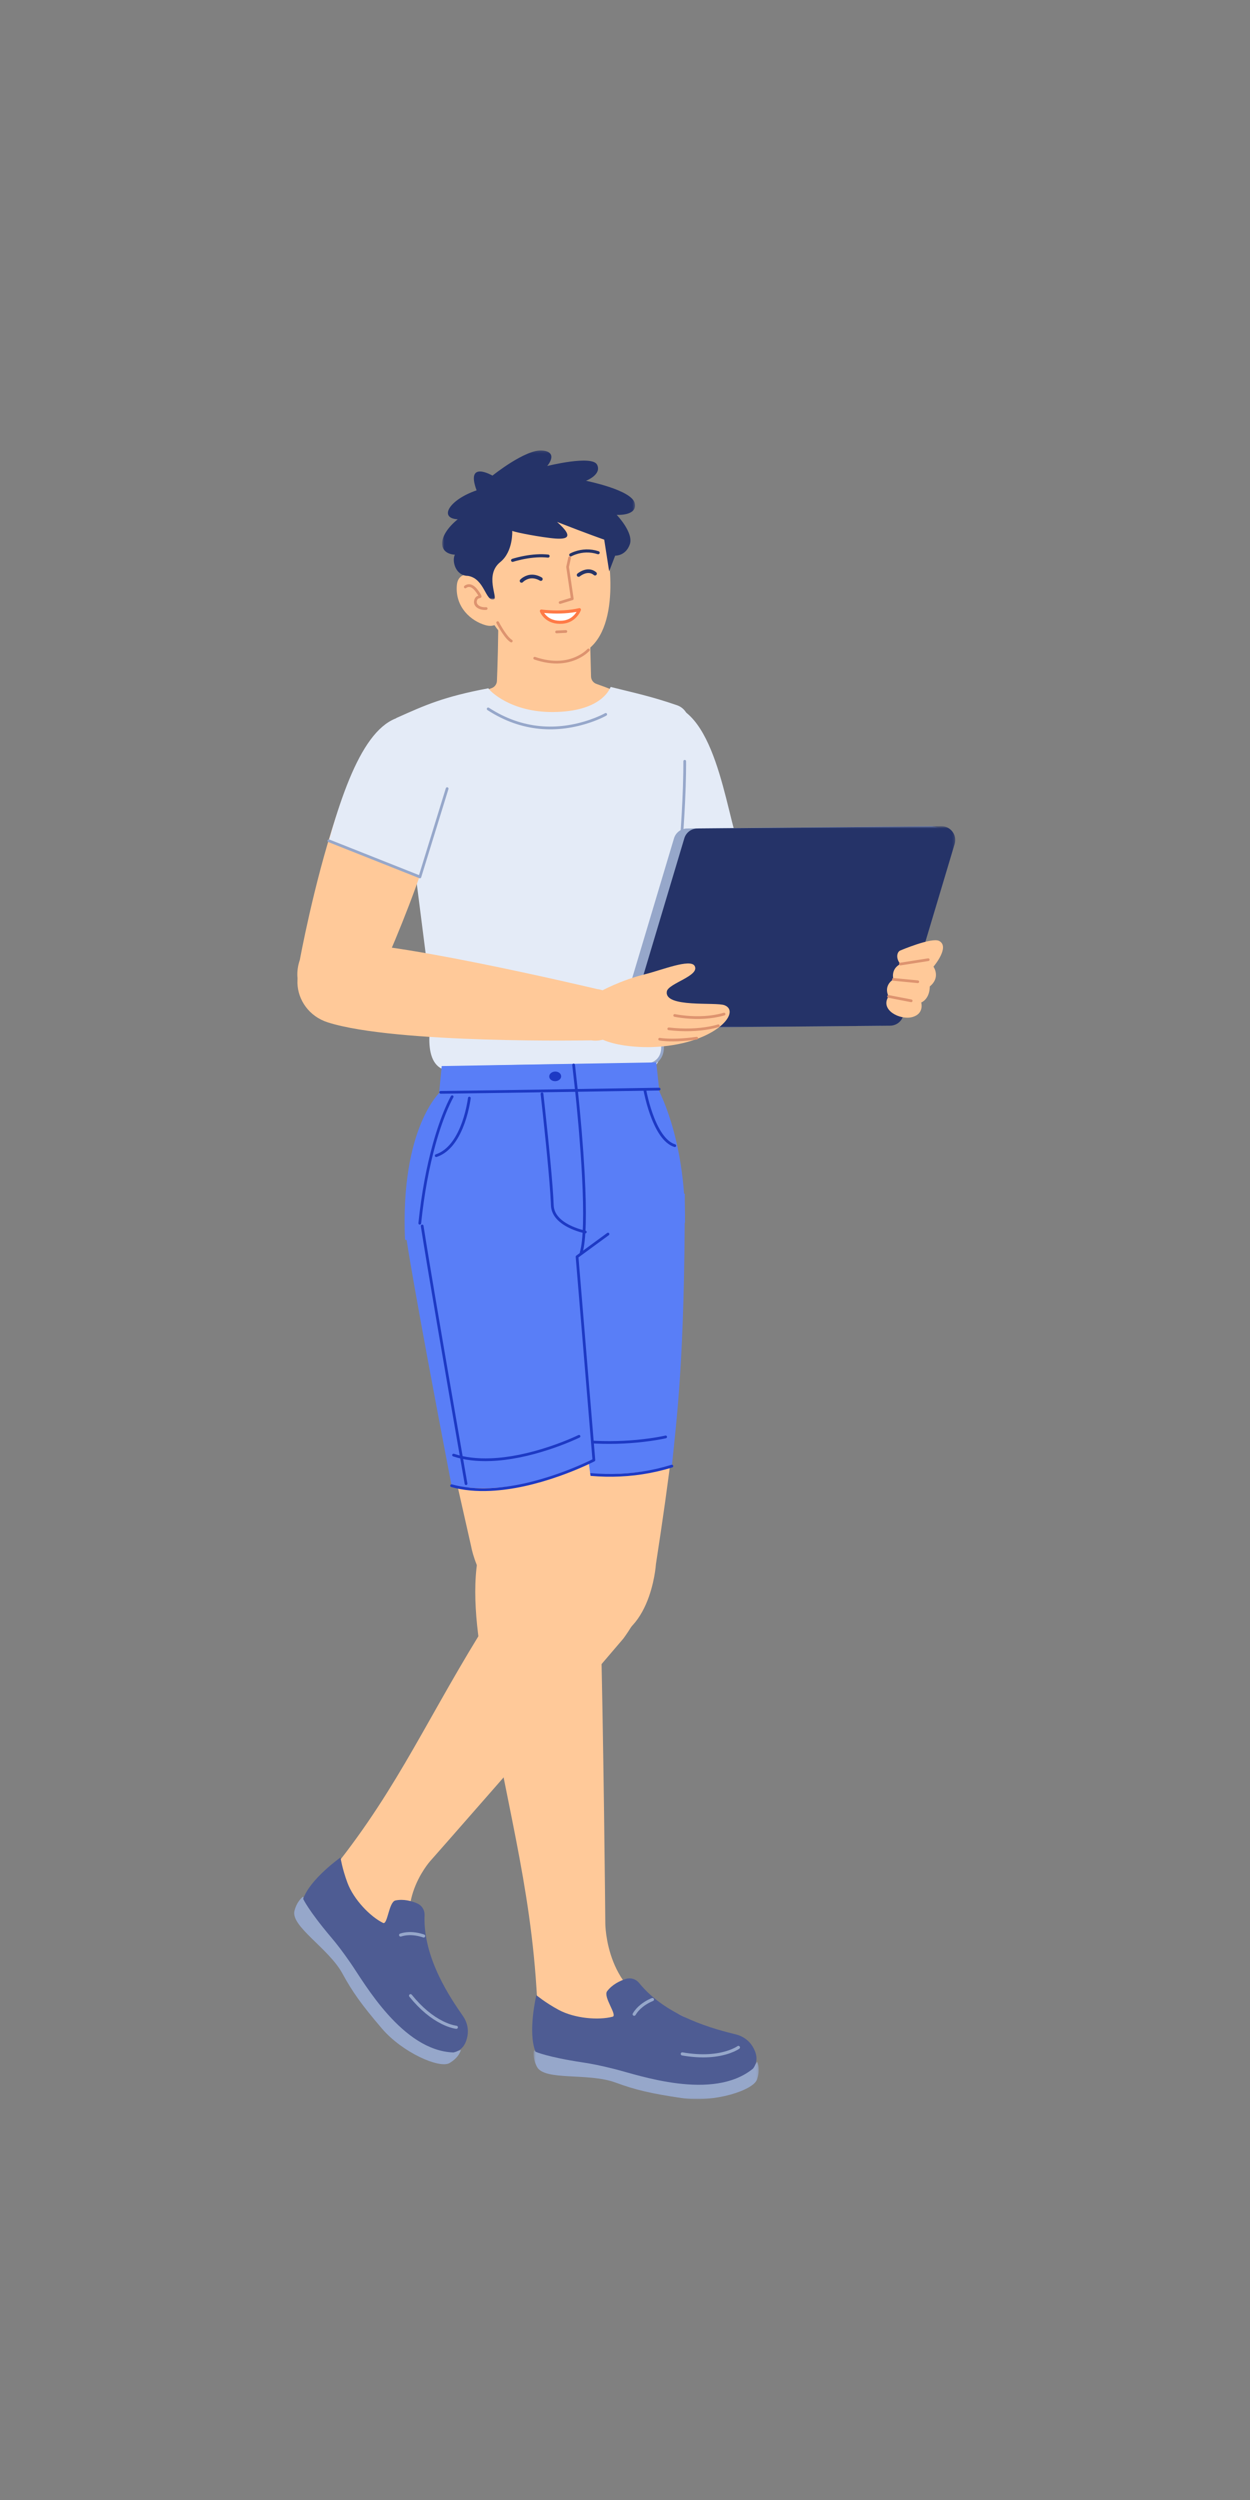 <?xml version="1.0" encoding="UTF-8"?>
<svg width="512px" height="1024px" viewBox="0 0 512 1024" version="1.1" xmlns="http://www.w3.org/2000/svg" xmlns:xlink="http://www.w3.org/1999/xlink">
    <rect x="0" y="0" width="512" height="1024" fill="#808080" stroke="none"/>
    <!-- Generator: Sketch 61.2 (89653) - https://sketch.com -->
    <title>2.人物组件/9.互联网人群/走路/看电脑</title>
    <desc>Created with Sketch.</desc>
    <defs>
        <polygon id="path-1" points="0.562 0.909 92.77 0.909 92.77 21 0.562 21"></polygon>
        <polygon id="path-3" points="0.591 1.183 79.6 1.183 79.6 62.246 0.591 62.246"></polygon>
        <polygon id="path-5" points="0.489 0.594 132.768 0.594 132.768 83.24 0.489 83.24"></polygon>
    </defs>
    <g id="2.人物组件/9.互联网人群/走路/看电脑" stroke="none" stroke-width="1" fill="none" fill-rule="evenodd">
        <path d="M196.229,669.742 C172.698,708.117 160.53,737.067 131.565,771.421 C128.053,775.588 134.45,781.383 141.038,786.16 C146.282,807.946 169.82,832.633 177.321,830.985 C181.823,829.995 181.337,811.996 174.21,802.812 C158.282,782.287 176.198,762.322 176.198,762.322 C176.198,762.322 221.432,711.09 255.32,671.17 C255.32,671.17 278.495,640.621 260.636,627.846 C229.716,605.731 204.26,656.646 196.229,669.742" id="Fill-1" fill="#FFC999"></path>
        <path d="M188.796,839.64 C188.796,839.64 181.173,843.555 166.104,831.168 C151.034,818.779 148.842,806.541 141.524,799.255 C127.848,785.641 124.127,776.866 124.127,776.866 C124.127,776.866 121.62,778.606 120.609,782.709 C119.049,789.039 134.639,798.066 140.229,808.308 C144.275,815.716 147.89,820.888 156.399,830.854 C164.909,840.822 180.059,847.387 184.112,845.029 C188.165,842.671 188.796,839.64 188.796,839.64" id="Fill-3" fill="#96A7CA"></path>
        <path d="M124.182,777.774 C124.182,777.774 126.156,782.308 135.698,793.606 C137.979,796.308 140.147,799.06 143.741,804.27 C149.264,812.272 164.84,839.989 185.726,840.69 C189.576,839.889 191.013,836.706 191.499,833.788 C191.961,831.013 191.288,828.172 189.683,825.861 C184.821,818.856 173.172,802.152 173.901,784.426 C173.985,782.35 172.796,780.453 170.886,779.635 C168.576,778.648 165.306,777.739 161.987,778.429 C159.222,779.004 158.793,788.557 156.897,787.627 C151.68,785.07 144.875,778.089 142.304,771.165 C140.151,765.367 139.464,760.821 139.464,760.821 C139.464,760.821 127.026,769.611 124.182,777.774" id="Fill-5" fill="#4E5C93"></path>
        <path d="M167.758,816.932 C168.031,816.712 168.43,816.755 168.65,817.028 C172.894,822.293 177.263,825.806 181.51,827.905 C182.987,828.635 184.34,829.137 185.539,829.452 C185.955,829.562 186.32,829.64 186.63,829.692 L186.887,829.731 C186.929,829.736 186.961,829.74 186.982,829.742 C187.331,829.771 187.59,830.078 187.561,830.427 C187.532,830.776 187.225,831.035 186.876,831.006 C186.56,830.98 185.997,830.885 185.217,830.68 C183.936,830.343 182.502,829.811 180.948,829.043 C176.535,826.862 172.021,823.232 167.662,817.824 C167.442,817.551 167.485,817.152 167.758,816.932 Z" id="Stroke-7" fill="#96A7CA" fill-rule="nonzero"></path>
        <path d="M164.806,791.735 C167.163,791.164 169.661,791.307 172.055,791.887 C172.515,791.998 172.933,792.118 173.302,792.238 L173.636,792.351 C173.694,792.372 173.742,792.39 173.777,792.404 C174.104,792.532 174.264,792.9 174.137,793.226 C174.009,793.553 173.641,793.713 173.314,793.586 L173.119,793.515 C173.06,793.494 172.99,793.471 172.91,793.445 C172.57,793.334 172.183,793.224 171.756,793.12 C169.541,792.584 167.237,792.452 165.105,792.969 C164.825,793.036 164.551,793.115 164.282,793.205 C163.95,793.316 163.59,793.137 163.479,792.805 C163.368,792.472 163.547,792.113 163.879,792.002 C164.183,791.9 164.492,791.811 164.806,791.735 Z" id="Stroke-9" fill="#96A7CA" fill-rule="nonzero"></path>
        <path d="M279.772,399.451 C279.772,399.451 267.409,370.854 259.744,343.164 C252.757,317.914 250.408,294.712 266.197,289.605 C286.022,283.191 294.128,318.996 299.609,336.751 C303.553,349.53 309.302,376.956 311.209,391.515 C314.251,414.739 284.942,419.071 279.772,399.451" id="Fill-11" fill="#FFC999"></path>
        <path d="M301.819,343.913 C296.34,326.158 290.809,281.635 266.113,289.336 C248.691,294.769 251.733,319.117 262.566,352.301 L301.819,343.913 Z" id="Fill-13" fill="#E4EBF7"></path>
        <path d="M221.366,642.787 C216.297,578.591 225.588,525.377 225.588,525.377 C225.588,525.377 246.707,475.54 271.202,510.172 C283.065,526.945 279.648,569.723 268.667,640.675 C268.667,640.675 266.556,674.039 242.06,672.35 C221.556,670.937 221.366,642.787 221.366,642.787" id="Fill-15" fill="#FFC999"></path>
        <path d="M218.843,598.965 C245.017,609 275.204,600.516 275.204,600.516 C277.115,581.125 280.493,557.475 280.493,489.057 C247.618,464.664 221.311,508.224 221.311,508.224 L218.843,598.965 Z" id="Fill-17" fill="#597EF7"></path>
        <path d="M219.691,587.056 C219.768,586.755 220.075,586.574 220.376,586.652 C236.383,590.776 252.217,591.081 266.201,589.127 L267.345,588.961 C268.645,588.765 269.824,588.56 270.873,588.355 L271.655,588.197 L272.101,588.102 C272.308,588.056 272.447,588.024 272.516,588.007 C272.817,587.934 273.122,588.119 273.195,588.421 C273.268,588.723 273.083,589.027 272.781,589.101 L272.343,589.2 L271.635,589.35 C271.462,589.386 271.28,589.422 271.088,589.459 C269.72,589.726 268.137,589.993 266.357,590.242 C252.238,592.215 236.26,591.906 220.095,587.741 C219.794,587.664 219.613,587.357 219.691,587.056 Z" id="Stroke-19" fill="#1D39C4" fill-rule="nonzero"></path>
        <path d="M221.325,507.661 C221.605,507.669 221.831,507.88 221.867,508.148 L221.872,508.239 L219.415,598.584 L219.633,598.665 C220.116,598.844 220.685,599.043 221.336,599.258 C223.201,599.874 225.346,600.49 227.742,601.066 C242.632,604.643 258.933,604.981 275.038,599.977 C275.335,599.885 275.65,600.051 275.742,600.348 C275.834,600.644 275.669,600.96 275.372,601.052 C259.05,606.122 242.551,605.78 227.479,602.16 C225.052,601.577 222.877,600.952 220.983,600.327 L220.226,600.071 C219.987,599.989 219.762,599.909 219.55,599.832 L218.77,599.542 C218.713,599.519 218.666,599.501 218.631,599.486 C218.441,599.409 218.31,599.236 218.285,599.036 L218.28,598.95 L220.748,508.209 C220.756,507.898 221.015,507.653 221.325,507.661 Z" id="Stroke-21" fill="#1D39C4" fill-rule="nonzero"></path>
        <path d="M200.096,694.746 C208.409,744.366 218.903,777.758 220.372,827.901 C220.549,833.984 229.328,834.269 237.563,833.555 C256.351,848.252 290.947,852.165 295.498,845.333 C298.231,841.232 285.617,826.302 273.98,823.668 C247.969,817.778 247.936,787.853 247.936,787.853 C247.936,787.853 247.288,711.597 245.755,653.165 C245.755,653.165 242.498,610.445 220.301,612.533 C181.873,616.149 197.258,677.81 200.096,694.746" id="Fill-23" fill="#FFC999"></path>
        <g id="分组" transform="translate(218, 838.817)">
            <mask id="mask-2" fill="white">
                <use xlink:href="#path-1"></use>
            </mask>
            <g id="Clip-26"></g>
            <path d="M92.077,5.637 C92.077,5.637 88.871,13.725 69.076,14.334 C49.282,14.944 39.422,7.057 28.963,6.384 C9.413,5.124 0.703,0.909 0.703,0.909 C0.703,0.909 -0.049,3.913 1.921,7.725 C4.961,13.603 22.906,10.078 34.025,14.166 C42.068,17.122 48.289,18.657 61.453,20.583 C74.615,22.509 90.58,17.397 92.101,12.886 C93.62,8.376 92.077,5.637 92.077,5.637" id="Fill-25" fill="#96A7CA" mask="url(#mask-2)"></path>
        </g>
        <path d="M219.351,840.382 C219.351,840.382 223.891,842.525 238.734,844.78 C242.284,845.32 245.779,845.974 252.008,847.549 C261.577,849.973 292.009,860.735 308.433,847.309 C310.839,844.123 309.809,840.73 308.229,838.177 C306.726,835.747 304.315,834.025 301.543,833.332 C293.144,831.232 273.079,826.256 261.785,812.225 C260.462,810.583 258.284,809.929 256.28,810.581 C253.853,811.372 250.748,812.863 248.673,815.609 C246.946,817.895 253.006,825.482 250.934,826.04 C245.238,827.572 235.373,826.789 228.779,823.217 C223.257,820.225 219.694,817.214 219.694,817.214 C219.694,817.214 216.068,832.243 219.351,840.382" id="Fill-27" fill="#4E5C93"></path>
        <path d="M302.074,838.104 C302.361,837.893 302.764,837.954 302.975,838.24 C303.186,838.527 303.125,838.93 302.839,839.141 L302.684,839.249 C302.501,839.371 302.235,839.533 301.883,839.725 C301.116,840.143 300.193,840.56 299.114,840.947 C294.035,842.769 287.46,843.337 279.346,841.914 C278.995,841.852 278.761,841.518 278.822,841.168 C278.884,840.817 279.218,840.583 279.568,840.644 C287.462,842.029 293.81,841.48 298.679,839.734 C299.568,839.415 300.338,839.077 300.993,838.739 L301.266,838.594 C301.683,838.366 301.952,838.194 302.074,838.104 Z" id="Stroke-29" fill="#96A7CA" fill-rule="nonzero"></path>
        <path d="M267.024,818.404 C267.359,818.284 267.728,818.458 267.848,818.792 C267.968,819.127 267.795,819.496 267.46,819.617 L267.209,819.715 L267.113,819.755 C266.825,819.877 266.502,820.026 266.154,820.202 C265.158,820.706 264.161,821.328 263.233,822.069 C262.024,823.035 261.026,824.133 260.307,825.364 C260.128,825.671 259.733,825.775 259.426,825.595 C259.119,825.416 259.015,825.021 259.194,824.714 C259.999,823.335 261.103,822.122 262.429,821.062 C263.431,820.262 264.501,819.594 265.572,819.052 C265.854,818.91 266.121,818.784 266.37,818.673 L266.612,818.568 C266.804,818.487 266.944,818.433 267.024,818.404 Z" id="Stroke-31" fill="#96A7CA" fill-rule="nonzero"></path>
        <path d="M251.405,282.875 C251.405,282.875 247.426,302.942 225.286,303.677 C199.586,304.53 195.268,284.045 195.268,284.045 L201.362,281.867 C202.624,281.415 203.488,280.254 203.543,278.915 C203.746,274.136 204.178,261.953 204.161,245.904 C225.995,237.92 241.423,244.04 241.423,244.04 C241.423,244.04 241.663,263.085 242.087,277.116 C242.129,278.477 242.999,279.672 244.283,280.124 C246.499,280.902 249.863,282.12 251.405,282.875" id="Fill-33" fill="#FFC999"></path>
        <path d="M195.047,232.781 C195.047,232.781 190.782,202.123 213.921,199.048 C241.869,195.332 244.73,211.066 247.179,218.312 C249.78,226.01 254.864,258.919 238.605,267.44 C231.653,270.545 227.336,272.321 214.419,266.308 C195.623,257.555 195.047,232.781 195.047,232.781" id="Fill-35" fill="#FFC999"></path>
        <path d="M203.842,255.02 L202.021,237.795 C202.021,237.795 187.924,230.72 187.129,239.637 C186.319,248.73 193.006,254.414 198.842,256.061 C202.594,257.12 203.842,255.02 203.842,255.02" id="Fill-37" fill="#FFC999"></path>
        <g id="分组" transform="translate(180.5, 183.316)">
            <mask id="mask-4" fill="white">
                <use xlink:href="#path-3"></use>
            </mask>
            <g id="Clip-40"></g>
            <path d="M21.215,11.495 C21.215,11.495 34.871,0.5 41.708,1.217 C48.546,1.934 43.634,7.557 43.634,7.557 C43.634,7.557 62.048,2.958 64.071,7.031 C66.098,11.105 59.522,13.614 59.522,13.614 C59.522,13.614 78.183,17.327 79.47,22.731 C80.754,28.136 72.093,27.567 72.093,27.567 C72.093,27.567 79.184,34.901 77.456,39.702 C75.726,44.504 71.472,44.283 71.472,44.283 L69.011,50.697 L66.986,37.727 C66.986,37.727 60.213,35.379 47.669,30.464 C55.578,37.449 51.045,37.814 44.811,37.052 C37.506,36.159 28.907,34.313 29.316,34.071 C29.316,34.071 29.781,42.578 24.425,46.898 C17.856,52.193 23.58,61.586 21.791,62.154 C18.351,63.281 18.068,53.699 11.196,52.56 C5.901,52.566 4.535,46.181 5.832,43.886 C-1.192,43.467 -1.494,36.288 6.987,29.385 C-0.886,28.964 3.374,21.416 14.712,17.531 C10.092,4.982 21.215,11.495 21.215,11.495" id="Fill-39" fill="#253368" mask="url(#mask-4)"></path>
        </g>
        <path d="M213.4,227.959 C216.803,227.22 220.252,226.852 223.484,227.056 C223.85,227.079 224.211,227.109 224.568,227.148 C224.916,227.185 225.168,227.498 225.131,227.846 C225.094,228.194 224.781,228.447 224.433,228.409 C224.095,228.373 223.752,228.344 223.404,228.322 C220.305,228.127 216.967,228.483 213.669,229.199 C212.888,229.369 212.159,229.549 211.494,229.73 L211.102,229.838 C210.644,229.968 210.322,230.069 210.155,230.125 C209.822,230.236 209.463,230.057 209.351,229.725 C209.24,229.392 209.419,229.033 209.752,228.921 L210.019,228.836 L210.553,228.676 L210.756,228.618 C211.548,228.393 212.436,228.169 213.4,227.959 Z" id="Stroke-41" fill="#253368" fill-rule="nonzero"></path>
        <path d="M235.442,225.885 C238.42,224.869 241.756,224.668 245.206,225.795 C245.539,225.903 245.721,226.262 245.612,226.595 C245.504,226.928 245.145,227.11 244.812,227.001 C241.649,225.968 238.588,226.153 235.852,227.086 C235.357,227.255 234.917,227.435 234.538,227.614 L234.306,227.728 C234.208,227.777 234.138,227.816 234.095,227.841 C233.793,228.018 233.404,227.917 233.227,227.615 C233.05,227.312 233.151,226.924 233.453,226.746 C233.555,226.686 233.737,226.589 233.995,226.467 C234.416,226.268 234.9,226.07 235.442,225.885 Z" id="Stroke-43" fill="#253368" fill-rule="nonzero"></path>
        <path d="M233.345,227.921 L233.435,227.933 C233.705,227.993 233.886,228.24 233.871,228.507 L233.858,228.597 L233.053,232.235 L234.956,245.175 C234.991,245.416 234.866,245.648 234.654,245.754 L234.57,245.787 L229.586,247.335 C229.292,247.426 228.981,247.262 228.889,246.969 C228.807,246.705 228.932,246.426 229.172,246.306 L229.256,246.272 L233.785,244.865 L231.938,232.296 L231.945,232.095 L232.771,228.357 C232.831,228.086 233.078,227.906 233.345,227.921 Z" id="Stroke-45" fill="#DD936F" fill-rule="nonzero"></path>
        <path d="M214.39,236.399 C216.529,235.108 219.104,234.923 221.907,236.534 C222.266,236.741 222.39,237.199 222.184,237.558 C221.977,237.917 221.519,238.041 221.16,237.835 C218.862,236.515 216.863,236.658 215.165,237.683 C214.877,237.857 214.625,238.042 214.411,238.226 L214.285,238.339 C214.233,238.387 214.197,238.423 214.178,238.444 C213.899,238.75 213.425,238.773 213.119,238.494 C212.813,238.215 212.791,237.74 213.07,237.434 C213.32,237.16 213.764,236.777 214.39,236.399 Z" id="Stroke-47" fill="#253368" fill-rule="nonzero"></path>
        <path d="M237.837,234.078 C239.379,233.256 240.989,232.936 242.54,233.45 C243.133,233.647 243.694,233.964 244.213,234.406 C244.529,234.674 244.567,235.147 244.299,235.463 C244.031,235.778 243.557,235.817 243.242,235.548 C242.868,235.231 242.477,235.01 242.068,234.874 C240.976,234.512 239.757,234.754 238.543,235.402 C238.349,235.506 238.165,235.614 237.995,235.725 L237.749,235.891 C237.612,235.988 237.519,236.06 237.476,236.096 C237.16,236.363 236.687,236.323 236.419,236.007 C236.152,235.69 236.192,235.217 236.509,234.95 C236.778,234.723 237.235,234.399 237.837,234.078 Z" id="Stroke-49" fill="#253368" fill-rule="nonzero"></path>
        <path d="M221.755,250.281 C221.755,250.281 229.842,251.46 237.328,249.723 C237.328,249.723 235.654,254.474 230.31,254.859 C223.564,255.347 221.755,250.281 221.755,250.281" id="Fill-51" fill="#FFFFFF"></path>
        <path d="M237.185,249.105 C236.687,249.221 236.178,249.325 235.659,249.418 C231.718,250.127 227.507,250.18 223.613,249.844 L222.79,249.766 C222.62,249.748 222.459,249.73 222.307,249.712 L221.847,249.653 C221.373,249.584 220.997,250.044 221.158,250.495 C221.393,251.153 221.935,252.098 222.883,253.037 C224.635,254.774 227.103,255.727 230.355,255.492 C232.778,255.317 234.697,254.305 236.148,252.734 C236.707,252.129 237.157,251.481 237.51,250.832 C237.724,250.438 237.859,250.125 237.927,249.934 C238.093,249.462 237.673,248.992 237.185,249.105 Z M236.168,250.613 L236.061,250.787 C235.819,251.158 235.538,251.524 235.216,251.873 C233.973,253.218 232.347,254.076 230.264,254.226 C227.384,254.434 225.273,253.619 223.777,252.136 L223.551,251.902 C223.334,251.666 223.14,251.423 222.969,251.178 L222.884,251.051 L223.504,251.109 C227.5,251.453 231.815,251.399 235.883,250.667 L236.168,250.613 Z" id="Stroke-53" fill="#FF7A46" fill-rule="nonzero"></path>
        <path d="M240.609,265.846 C240.813,265.616 241.164,265.594 241.395,265.797 C241.625,266 241.647,266.352 241.444,266.582 L241.303,266.735 C241.135,266.907 240.889,267.14 240.566,267.416 C239.855,268.022 239.007,268.625 238.019,269.188 C233.004,272.046 226.591,272.786 218.833,270.129 C218.542,270.03 218.387,269.713 218.486,269.423 C218.586,269.132 218.902,268.977 219.193,269.076 C226.641,271.627 232.723,270.924 237.468,268.221 C238.393,267.694 239.185,267.131 239.844,266.569 C240.234,266.237 240.489,265.983 240.609,265.846 Z" id="Stroke-55" fill="#DD936F" fill-rule="nonzero"></path>
        <path d="M231.751,258.093 C232.058,258.077 232.319,258.313 232.335,258.62 C232.349,258.896 232.159,259.136 231.897,259.192 L231.807,259.204 L228,259.398 C227.693,259.413 227.432,259.177 227.416,258.87 C227.402,258.594 227.592,258.354 227.854,258.298 L227.944,258.286 L231.751,258.093 Z" id="Stroke-57" fill="#DD936F" fill-rule="nonzero"></path>
        <path d="M190.718,239.656 C192.224,238.863 194.042,239.346 195.833,241.82 L196.121,242.223 C197.434,244.082 197.578,244.687 196.525,244.996 L196.137,245.099 C196.01,245.135 195.972,245.154 195.888,245.202 C195.667,245.328 195.493,245.55 195.361,245.963 C194.818,247.66 196.721,248.895 199.093,248.703 C199.399,248.679 199.668,248.907 199.693,249.213 C199.717,249.52 199.489,249.788 199.183,249.813 C196.147,250.058 193.444,248.304 194.301,245.624 C194.516,244.952 194.866,244.503 195.337,244.235 C195.5,244.142 195.58,244.102 195.751,244.051 L195.953,243.996 L195.94,243.969 C195.825,243.763 195.632,243.465 195.342,243.05 L194.931,242.473 C193.457,240.436 192.239,240.113 191.237,240.641 C191.095,240.715 191.002,240.785 190.967,240.819 C190.744,241.032 190.392,241.024 190.18,240.802 C189.967,240.58 189.975,240.227 190.197,240.015 C190.303,239.914 190.477,239.783 190.718,239.656 Z" id="Stroke-59" fill="#DD936F" fill-rule="nonzero"></path>
        <path d="M203.588,254.525 C203.861,254.385 204.197,254.493 204.337,254.766 L204.51,255.094 L204.862,255.737 C204.904,255.813 204.948,255.891 204.993,255.971 C205.506,256.878 206.056,257.785 206.622,258.629 C207.255,259.572 207.867,260.377 208.438,260.998 C208.904,261.503 209.332,261.873 209.705,262.089 C209.971,262.244 210.062,262.584 209.908,262.85 C209.754,263.116 209.413,263.207 209.147,263.052 C208.663,262.772 208.155,262.333 207.62,261.752 C207.004,261.084 206.36,260.236 205.698,259.249 C205.115,258.379 204.55,257.448 204.024,256.518 L203.762,256.049 L203.347,255.274 C203.206,255 203.314,254.665 203.588,254.525 Z" id="Stroke-61" fill="#DD936F" fill-rule="nonzero"></path>
        <path d="M268.89,419.37 C275.277,428.244 268.537,436.473 268.537,436.473 C243.834,438.688 181.977,438.181 181.977,438.181 C171.783,434.89 177.396,414.307 177.396,414.307 C177.396,414.307 171.472,368.244 166.932,332.011 C164.977,316.411 161.301,294.565 162.36,294.09 C174.264,288.765 181.614,285.409 200.044,281.916 C200.584,283.056 209.32,291.81 226.638,291.649 C245.592,291.471 249.483,282.88 250.137,281.374 C259.375,283.696 266.517,285.144 277.326,288.873 C280.612,290.007 282.582,293.38 281.973,296.803 L281.001,310.683 C281.001,310.683 282.471,343.882 268.89,419.37" id="Fill-63" fill="#E4EBF7"></path>
        <path d="M199.478,290.057 C199.647,289.797 199.996,289.724 200.256,289.893 C213.987,298.838 228.347,299.337 241.552,294.82 C243.092,294.293 244.488,293.733 245.724,293.17 L246.18,292.959 C246.556,292.782 246.894,292.616 247.192,292.462 L247.408,292.349 C247.614,292.241 247.752,292.164 247.82,292.125 C248.089,291.969 248.433,292.061 248.589,292.329 C248.744,292.598 248.653,292.942 248.384,293.098 L248.164,293.221 L247.933,293.344 C247.57,293.536 247.145,293.748 246.66,293.977 C245.277,294.628 243.689,295.278 241.916,295.884 C228.41,300.504 213.698,299.993 199.642,290.836 C199.382,290.666 199.308,290.318 199.478,290.057 Z" id="Stroke-65" fill="#96A7CA" fill-rule="nonzero"></path>
        <path d="M280.454,311.258 C280.765,311.254 281.02,311.503 281.024,311.813 L281.029,313.259 C281.025,315.393 280.979,318.303 280.863,321.939 L280.793,323.974 C280.579,329.812 280.224,336.271 279.7,343.297 L279.606,344.542 C277.874,367.119 274.726,391.652 269.822,417.486 L269.474,419.303 L269.583,419.548 C273.174,427.799 272.454,432.867 268.927,435.369 L268.752,435.489 C268.059,435.952 267.32,436.272 266.581,436.476 C266.134,436.6 265.78,436.658 265.521,436.678 L254.396,436.751 L246.083,436.823 C238.615,436.895 231.191,436.983 224.033,437.091 L217.669,437.193 C202.404,437.453 190.063,437.784 181.698,438.194 C181.388,438.209 181.124,437.97 181.108,437.659 C181.093,437.349 181.332,437.085 181.643,437.07 L184.701,436.931 C192.912,436.584 204.137,436.298 217.65,436.068 L221.876,435.999 C229.691,435.876 237.855,435.777 246.072,435.698 L259.736,435.587 L265.157,435.555 L265.474,435.555 C265.623,435.543 265.907,435.496 266.281,435.392 C266.911,435.218 267.541,434.945 268.127,434.554 C271.346,432.403 272.028,427.774 268.376,419.599 C268.329,419.493 268.315,419.376 268.337,419.263 C273.45,392.742 276.711,367.571 278.484,344.456 C279.091,336.546 279.485,329.339 279.705,322.912 L279.738,321.903 C279.871,317.736 279.913,314.528 279.903,312.358 L279.899,311.828 C279.895,311.518 280.144,311.262 280.454,311.258 Z" id="Stroke-67" fill="#96A7CA" fill-rule="nonzero"></path>
        <path d="M165.883,507.744 L217.435,527.74 C217.435,527.74 230.527,531.276 240.165,527.185 C254.17,521.242 269.857,511.593 280.592,500.752 C280.704,465.273 269.14,445.285 269.14,445.285 L180.465,447.1 C180.465,447.1 163.959,461.566 165.883,507.744" id="Fill-69" fill="#597EF7"></path>
        <path d="M269.982,446.1 L268.797,435.156 L180.926,436.659 L179.921,447.12 C179.921,447.12 261.024,446.425 269.982,446.1" id="Fill-71" fill="#597EF7"></path>
        <path d="M221.941,447.477 C222.25,447.442 222.528,447.664 222.563,447.973 L223.1,452.821 L223.229,454.002 C223.628,457.681 224.027,461.457 224.409,465.199 L224.814,469.222 L225.345,474.69 C226.146,483.162 226.657,489.703 226.789,493.629 C226.905,497.041 229.286,499.722 233.239,501.748 C234.685,502.489 236.238,503.085 237.792,503.55 L238.425,503.731 C238.629,503.787 238.826,503.839 239.015,503.886 L239.635,504.032 C239.729,504.053 239.801,504.068 239.849,504.077 C240.155,504.136 240.354,504.43 240.296,504.735 C240.237,505.041 239.942,505.24 239.637,505.182 L239.291,505.108 C239.214,505.091 239.127,505.071 239.032,505.048 C238.56,504.936 238.035,504.796 237.47,504.627 C235.854,504.145 234.239,503.524 232.726,502.749 C228.448,500.557 225.797,497.572 225.665,493.667 L225.616,492.452 C225.416,488.156 224.865,481.424 224.044,472.907 L223.695,469.333 L223.573,468.11 C223.2,464.395 222.807,460.614 222.409,456.897 L221.445,448.099 C221.411,447.79 221.632,447.512 221.941,447.477 Z" id="Stroke-73" fill="#1D39C4" fill-rule="nonzero"></path>
        <path d="M270.545,446.091 C270.55,446.401 270.302,446.657 269.992,446.662 L234.86,447.22 L189.476,447.881 C186.175,447.925 183.185,447.962 180.53,447.993 C180.22,447.997 179.965,447.748 179.961,447.437 C179.958,447.126 180.207,446.872 180.517,446.868 L207.579,446.504 L227.839,446.202 L269.973,445.538 C270.284,445.532 270.54,445.78 270.545,446.091 Z" id="Stroke-75" fill="#1D39C4" fill-rule="nonzero"></path>
        <path d="M192.305,449.212 C192.613,449.248 192.835,449.527 192.799,449.836 L192.763,450.119 C192.74,450.288 192.712,450.477 192.68,450.685 L192.647,450.9 C192.514,451.737 192.341,452.67 192.124,453.673 C191.502,456.542 190.649,459.412 189.526,462.095 C187.007,468.113 183.511,472.327 178.844,473.895 C178.55,473.994 178.231,473.835 178.132,473.541 C178.033,473.246 178.192,472.927 178.486,472.828 C182.784,471.384 186.082,467.409 188.488,461.661 C189.582,459.047 190.416,456.242 191.024,453.435 C191.201,452.617 191.348,451.847 191.468,451.14 L191.588,450.384 C191.635,450.072 191.666,449.843 191.681,449.706 C191.714,449.429 191.943,449.222 192.213,449.209 L192.305,449.212 Z" id="Stroke-77" fill="#1D39C4" fill-rule="nonzero"></path>
        <path d="M185.491,448.733 C185.758,448.891 185.847,449.236 185.689,449.504 L185.532,449.781 C185.401,450.02 185.248,450.309 185.075,450.649 C184.578,451.623 184.024,452.803 183.426,454.192 C181.715,458.169 180.002,463.018 178.402,468.763 C175.805,478.09 173.765,488.855 172.498,501.102 C172.466,501.411 172.19,501.635 171.881,501.603 C171.572,501.571 171.347,501.295 171.379,500.986 C172.653,488.676 174.704,477.849 177.318,468.461 C178.932,462.667 180.662,457.771 182.393,453.747 C182.933,452.493 183.439,451.404 183.901,450.478 L184.072,450.138 C184.215,449.858 184.345,449.61 184.462,449.394 L184.72,448.931 C184.879,448.664 185.224,448.575 185.491,448.733 Z" id="Stroke-79" fill="#1D39C4" fill-rule="nonzero"></path>
        <path d="M264.059,446.04 C264.365,445.986 264.657,446.19 264.711,446.496 L264.807,447.001 C264.834,447.136 264.865,447.292 264.901,447.466 L265.075,448.274 C265.199,448.831 265.339,449.424 265.495,450.047 C266.163,452.717 266.989,455.387 267.979,457.874 C270.324,463.769 273.207,467.69 276.572,468.732 C276.869,468.824 277.035,469.139 276.943,469.436 C276.851,469.732 276.536,469.898 276.239,469.806 C272.451,468.633 269.395,464.477 266.933,458.29 C265.923,455.751 265.083,453.035 264.404,450.32 C264.205,449.529 264.033,448.784 263.886,448.099 L263.72,447.302 L263.603,446.691 C263.549,446.385 263.753,446.094 264.059,446.04 Z" id="Stroke-81" fill="#1D39C4" fill-rule="nonzero"></path>
        <path d="M224.965,440.974 C225.001,442.062 226.124,442.905 227.474,442.856 C228.824,442.806 229.888,441.885 229.852,440.798 C229.814,439.709 228.691,438.867 227.341,438.915 C225.992,438.964 224.929,439.887 224.965,440.974" id="Fill-83" fill="#1D39C4"></path>
        <path d="M360.387,420.117 L260.464,421.057 C256.665,421.091 253.918,417.438 255.006,413.798 L276.073,343.374 C276.783,341.004 278.952,339.372 281.424,339.35 L381.348,338.411 C385.146,338.375 387.894,342.029 386.805,345.669 L365.737,416.093 C365.029,418.461 362.859,420.093 360.387,420.117" id="Fill-85" fill="#96A7CA"></path>
        <g id="分组" transform="translate(258.5, 337.817)">
            <mask id="mask-6" fill="white">
                <use xlink:href="#path-5"></use>
            </mask>
            <g id="Clip-88"></g>
            <path d="M106.11,82.301 L6.187,83.24 C2.388,83.274 -0.359,79.622 0.729,75.981 L21.796,5.558 C22.506,3.188 24.675,1.556 27.147,1.533 L127.071,0.594 C130.87,0.558 133.617,4.212 132.528,7.853 L111.46,78.276 C110.752,80.645 108.582,82.277 106.11,82.301" id="Fill-87" fill="#253368" mask="url(#mask-6)"></path>
        </g>
        <path d="M368.751,389.324 C368.751,389.324 381.625,383.849 384.642,385.393 C389.316,387.788 382.348,395.951 382.348,395.951 C382.348,395.951 385.446,400.307 380.839,404.045 C380.779,409.381 377.337,410.618 377.337,410.618 C377.337,410.618 378.678,415.21 373.704,416.585 C368.728,417.961 360.28,413.723 363.951,408.14 C361.746,403.394 365.95,401.162 365.95,401.162 C365.95,401.162 364.647,396.956 368.785,394.883 C366.787,392.437 367.413,389.908 368.751,389.324" id="Fill-89" fill="#FFC999"></path>
        <path d="M380.125,392.536 C380.429,392.488 380.713,392.695 380.761,392.999 C380.804,393.272 380.641,393.53 380.386,393.614 L380.298,393.635 L368.872,395.432 C368.569,395.48 368.284,395.273 368.236,394.969 C368.193,394.696 368.357,394.438 368.611,394.354 L368.7,394.333 L380.125,392.536 Z" id="Stroke-91" fill="#DD936F" fill-rule="nonzero"></path>
        <path d="M366.004,400.608 L375.978,401.568 C376.283,401.597 376.508,401.869 376.478,402.175 C376.452,402.45 376.229,402.66 375.961,402.677 L375.871,402.676 L365.897,401.716 C365.591,401.686 365.367,401.414 365.397,401.108 C365.423,400.833 365.646,400.624 365.913,400.606 L366.004,400.608 Z" id="Stroke-93" fill="#DD936F" fill-rule="nonzero"></path>
        <path d="M364.056,407.593 L373.332,409.387 C373.633,409.446 373.831,409.738 373.772,410.039 C373.72,410.311 373.478,410.498 373.21,410.49 L373.12,410.48 L363.844,408.686 C363.543,408.628 363.345,408.336 363.404,408.034 C363.456,407.763 363.698,407.576 363.966,407.583 L364.056,407.593 Z" id="Stroke-95" fill="#DD936F" fill-rule="nonzero"></path>
        <path d="M122.818,393.152 C122.818,393.152 128.409,362.501 137.404,335.214 C145.605,310.334 156.529,289.731 172.498,294.245 C192.549,299.915 179.418,334.196 174.121,352.008 C170.31,364.826 159.867,390.83 153.373,404 C143.014,425.006 116.23,412.341 122.818,393.152" id="Fill-97" fill="#FFC999"></path>
        <path d="M171.984,359.192 C177.281,341.38 197.394,301.277 172.578,293.975 C155.07,288.824 144.086,310.765 134.678,344.381 L171.984,359.192 Z" id="Fill-99" fill="#E4EBF7"></path>
        <path d="M242.244,426.123 C242.244,426.123 162.258,427.643 134.301,418.779 C118.668,413.823 116.381,391.469 135.201,386.69 C150.648,382.767 244.653,405.144 244.653,405.144 C244.653,405.144 253.932,405.785 253.098,416.742 C252.234,428.112 242.244,426.123 242.244,426.123" id="Fill-101" fill="#FFC999"></path>
        <path d="M266.933,428.891 C266.933,428.891 245.529,429.757 240.84,420.851 C236.594,412.784 246.152,405.971 246.152,405.971 C246.152,405.971 254.231,401.497 264.239,399.044 C270.797,397.438 282.807,392.524 284.532,395.659 C286.779,399.748 273.68,402.767 273.129,406.117 C272.012,412.904 293.123,410.324 296.771,411.742 C303.9,414.517 292.614,428.048 266.933,428.891" id="Fill-103" fill="#FFC999"></path>
        <path d="M296.427,414.834 C296.722,414.747 297.031,414.916 297.118,415.211 C297.204,415.506 297.035,415.815 296.741,415.902 C296.018,416.114 295.278,416.302 294.522,416.467 C289.434,417.573 284.023,417.574 278.949,416.912 C278.357,416.835 277.812,416.753 277.32,416.67 L276.96,416.608 C276.608,416.546 276.361,416.497 276.229,416.468 C275.929,416.403 275.738,416.106 275.803,415.806 C275.869,415.506 276.165,415.315 276.465,415.38 L276.852,415.457 C276.941,415.474 277.042,415.493 277.155,415.513 L277.874,415.633 C278.252,415.693 278.659,415.752 279.093,415.808 C284.051,416.455 289.341,416.455 294.285,415.379 C295.015,415.22 295.73,415.039 296.427,414.834 Z" id="Stroke-105" fill="#DD936F" fill-rule="nonzero"></path>
        <path d="M294.054,419.614 C294.345,419.515 294.661,419.67 294.761,419.961 C294.86,420.251 294.705,420.568 294.415,420.667 L294.237,420.725 C294.094,420.77 293.904,420.826 293.667,420.891 L293.481,420.942 C292.731,421.143 291.851,421.344 290.85,421.531 C286.025,422.432 280.298,422.702 273.853,421.961 C273.548,421.926 273.329,421.65 273.364,421.345 C273.399,421.039 273.675,420.82 273.98,420.855 C280.31,421.583 285.926,421.318 290.646,420.436 C291.618,420.255 292.47,420.06 293.193,419.867 L293.668,419.734 C293.844,419.683 293.973,419.642 294.054,419.614 Z" id="Stroke-107" fill="#DD936F" fill-rule="nonzero"></path>
        <path d="M285.284,424.694 C285.588,424.652 285.87,424.864 285.913,425.168 C285.955,425.473 285.743,425.754 285.439,425.797 C279.633,426.611 274.954,426.707 271.466,426.381 L270.814,426.313 L270.444,426.265 C270.27,426.241 270.15,426.222 270.086,426.21 C269.783,426.155 269.583,425.865 269.639,425.562 C269.694,425.26 269.984,425.06 270.286,425.115 L270.509,425.15 L270.597,425.163 C270.868,425.2 271.192,425.238 271.569,425.273 C274.972,425.591 279.564,425.496 285.284,424.694 Z" id="Stroke-109" fill="#DD936F" fill-rule="nonzero"></path>
        <path d="M182.611,322.857 C182.703,322.56 183.018,322.394 183.315,322.485 C183.582,322.568 183.743,322.831 183.706,323.099 L183.686,323.189 L172.522,359.358 C172.435,359.64 172.148,359.802 171.869,359.743 L171.777,359.715 L134.47,344.904 C134.181,344.789 134.04,344.462 134.155,344.174 C134.258,343.914 134.533,343.774 134.798,343.832 L134.885,343.858 L171.626,358.444 L182.611,322.857 Z" id="Stroke-111" fill="#96A7CA" fill-rule="nonzero"></path>
        <path d="M193,633.481 C180.417,577.336 180.888,584.056 177.519,537.572 C177.519,537.572 199.593,482.309 228.762,531.941 C234.046,540.934 235.944,562.598 244.156,620.863 C244.156,620.863 246.468,653.876 230.452,658.36 C198.777,667.231 193,633.481 193,633.481" id="Fill-113" fill="#FFC999"></path>
        <path d="M166.597,508.089 C166.597,508.089 201.733,487.454 233.099,518.061 C236.783,553.265 243.251,598.058 243.251,598.058 C243.251,598.058 216.304,613.619 184.972,608.543 C168.845,524.507 166.597,508.089 166.597,508.089" id="Fill-115" fill="#597EF7"></path>
        <path d="M172.834,501.602 C173.141,501.554 173.428,501.764 173.476,502.071 L174.387,507.792 C175.388,513.992 176.717,521.988 178.324,531.504 L181.857,552.261 L184.436,567.264 C185.459,573.199 186.502,579.227 187.549,585.264 L191.443,607.628 C191.496,607.934 191.292,608.226 190.986,608.279 C190.68,608.333 190.388,608.128 190.335,607.822 L187.339,590.63 L183.327,567.455 L178.96,541.981 C175.941,524.252 173.664,510.568 172.365,502.245 C172.317,501.938 172.527,501.65 172.834,501.602 Z" id="Stroke-117" fill="#1D39C4" fill-rule="nonzero"></path>
        <path d="M236.916,587.8 C237.195,587.663 237.532,587.778 237.669,588.057 C237.806,588.335 237.691,588.673 237.412,588.81 L236.822,589.09 L236.522,589.229 C235.802,589.56 234.969,589.929 234.033,590.325 C231.36,591.458 228.393,592.59 225.212,593.647 C216.948,596.392 208.722,598.148 201.028,598.441 C195.364,598.657 190.183,598.061 185.595,596.544 C185.3,596.447 185.139,596.129 185.237,595.834 C185.334,595.539 185.653,595.379 185.947,595.476 C190.398,596.947 195.447,597.528 200.985,597.317 C208.56,597.029 216.686,595.293 224.857,592.579 C228.009,591.532 230.948,590.411 233.594,589.289 L234.362,588.96 C234.857,588.746 235.317,588.542 235.741,588.349 L236.853,587.83 C236.876,587.819 236.897,587.809 236.916,587.8 Z" id="Stroke-119" fill="#1D39C4" fill-rule="nonzero"></path>
        <path d="M248.703,505.021 C248.953,504.837 249.305,504.891 249.489,505.142 C249.652,505.364 249.627,505.667 249.444,505.861 L249.368,505.928 L236.951,515.032 L243.812,598.011 C243.828,598.204 243.743,598.39 243.592,598.505 L243.511,598.556 L242.673,598.977 L242.455,599.084 C241.601,599.5 240.613,599.964 239.502,600.464 C236.33,601.89 232.812,603.316 229.043,604.646 C219.443,608.035 209.898,610.23 200.969,610.661 C195.118,610.943 189.706,610.449 184.82,609.084 C184.521,609.001 184.346,608.69 184.43,608.391 C184.513,608.092 184.824,607.917 185.123,608.001 C189.884,609.33 195.178,609.814 200.915,609.537 C209.72,609.112 219.163,606.941 228.668,603.586 C232.407,602.266 235.896,600.852 239.04,599.438 L239.953,599.023 C240.394,598.82 240.812,598.624 241.206,598.437 L242.375,597.869 L242.659,597.727 L235.804,514.812 C235.791,514.649 235.848,514.491 235.959,514.375 L236.032,514.312 L248.703,505.021 Z" id="Stroke-121" fill="#1D39C4" fill-rule="nonzero"></path>
        <path d="M234.894,435.651 C235.172,435.62 235.425,435.797 235.498,436.058 L235.516,436.148 L236.785,447.613 L237.162,451.289 L237.512,454.895 C237.745,457.352 237.975,459.908 238.196,462.531 L238.306,463.848 C238.757,469.315 239.136,474.649 239.418,479.715 L239.5,481.227 C240.315,496.749 240.122,507.991 238.592,513.234 C238.505,513.532 238.193,513.703 237.895,513.616 C237.597,513.529 237.425,513.217 237.512,512.919 C238.969,507.924 239.178,497.01 238.413,481.993 L238.377,481.286 C238.088,475.786 237.68,469.944 237.185,463.94 L236.964,461.322 C236.703,458.293 236.432,455.363 236.159,452.583 L235.846,449.455 L235.524,446.408 L234.397,436.272 C234.363,435.964 234.586,435.685 234.894,435.651 Z" id="Stroke-123" fill="#1D39C4" fill-rule="nonzero"></path>
    </g>
</svg>